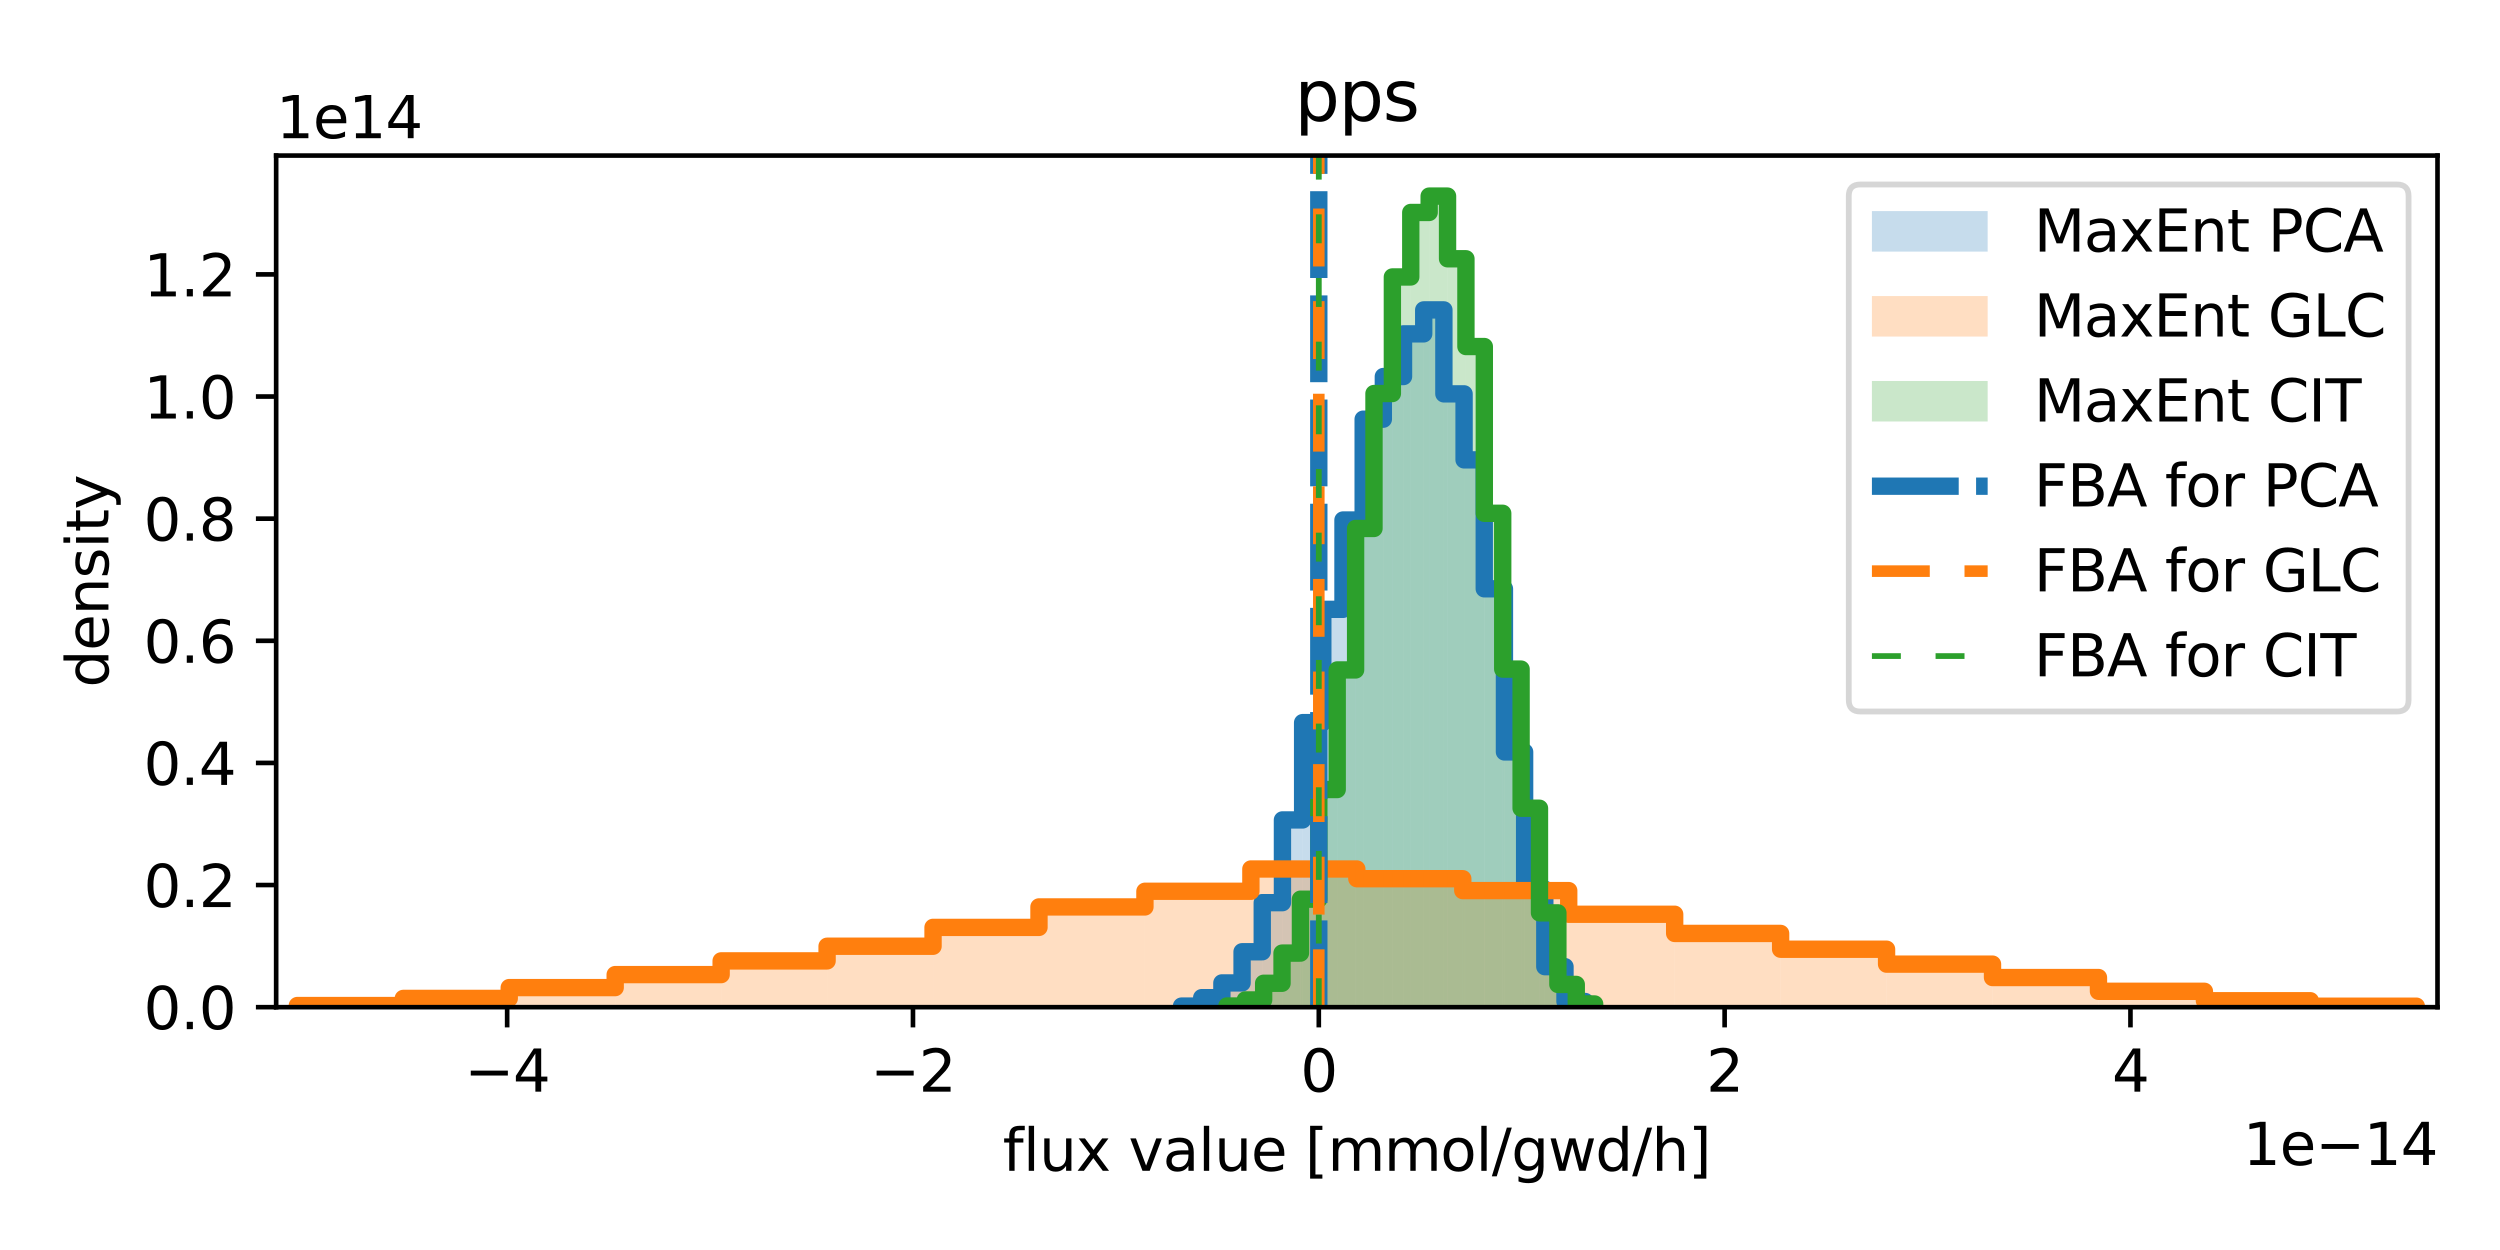 <?xml version="1.0" encoding="utf-8" standalone="no"?>
<!DOCTYPE svg PUBLIC "-//W3C//DTD SVG 1.1//EN"
  "http://www.w3.org/Graphics/SVG/1.1/DTD/svg11.dtd">
<svg xmlns:xlink="http://www.w3.org/1999/xlink" width="432pt" height="216pt" viewBox="0 0 432 216" xmlns="http://www.w3.org/2000/svg" version="1.1">
 <defs>
  <style type="text/css">*{stroke-linejoin: round; stroke-linecap: butt}</style>
 </defs>
 <g id="figure_1">
  <g id="patch_1">
   <path d="M 0 216 
L 432 216 
L 432 0 
L 0 0 
z
" style="fill: #ffffff"/>
  </g>
  <g id="axes_1">
   <g id="patch_2">
    <path d="M 47.72 174.04 
L 421.2 174.04 
L 421.2 26.88 
L 47.72 26.88 
z
" style="fill: #ffffff"/>
   </g>
   <g id="patch_3">
    <path d="M 204.167 174.04 
L 207.655 174.04 
L 207.655 173.854 
L 204.167 173.854 
z
" clip-path="url(#p7fa0668cd4)" style="fill: #1f77b4; opacity: 0.25"/>
   </g>
   <g id="patch_4">
    <path d="M 207.655 174.04 
L 211.142 174.04 
L 211.142 172.396 
L 207.655 172.396 
z
" clip-path="url(#p7fa0668cd4)" style="fill: #1f77b4; opacity: 0.25"/>
   </g>
   <g id="patch_5">
    <path d="M 211.142 174.04 
L 214.63 174.04 
L 214.63 169.85 
L 211.142 169.85 
z
" clip-path="url(#p7fa0668cd4)" style="fill: #1f77b4; opacity: 0.25"/>
   </g>
   <g id="patch_6">
    <path d="M 214.63 174.04 
L 218.117 174.04 
L 218.117 164.466 
L 214.63 164.466 
z
" clip-path="url(#p7fa0668cd4)" style="fill: #1f77b4; opacity: 0.25"/>
   </g>
   <g id="patch_7">
    <path d="M 218.117 174.04 
L 221.605 174.04 
L 221.605 155.979 
L 218.117 155.979 
z
" clip-path="url(#p7fa0668cd4)" style="fill: #1f77b4; opacity: 0.25"/>
   </g>
   <g id="patch_8">
    <path d="M 221.605 174.04 
L 225.092 174.04 
L 225.092 141.684 
L 221.605 141.684 
z
" clip-path="url(#p7fa0668cd4)" style="fill: #1f77b4; opacity: 0.25"/>
   </g>
   <g id="patch_9">
    <path d="M 225.092 174.04 
L 228.58 174.04 
L 228.58 124.869 
L 225.092 124.869 
z
" clip-path="url(#p7fa0668cd4)" style="fill: #1f77b4; opacity: 0.25"/>
   </g>
   <g id="patch_10">
    <path d="M 228.58 174.04 
L 232.067 174.04 
L 232.067 105.296 
L 228.58 105.296 
z
" clip-path="url(#p7fa0668cd4)" style="fill: #1f77b4; opacity: 0.25"/>
   </g>
   <g id="patch_11">
    <path d="M 232.067 174.04 
L 235.555 174.04 
L 235.555 89.86 
L 232.067 89.86 
z
" clip-path="url(#p7fa0668cd4)" style="fill: #1f77b4; opacity: 0.25"/>
   </g>
   <g id="patch_12">
    <path d="M 235.555 174.04 
L 239.042 174.04 
L 239.042 72.435 
L 235.555 72.435 
z
" clip-path="url(#p7fa0668cd4)" style="fill: #1f77b4; opacity: 0.25"/>
   </g>
   <g id="patch_13">
    <path d="M 239.042 174.04 
L 242.53 174.04 
L 242.53 65.062 
L 239.042 65.062 
z
" clip-path="url(#p7fa0668cd4)" style="fill: #1f77b4; opacity: 0.25"/>
   </g>
   <g id="patch_14">
    <path d="M 242.53 174.04 
L 246.018 174.04 
L 246.018 57.689 
L 242.53 57.689 
z
" clip-path="url(#p7fa0668cd4)" style="fill: #1f77b4; opacity: 0.25"/>
   </g>
   <g id="patch_15">
    <path d="M 246.018 174.04 
L 249.505 174.04 
L 249.505 53.552 
L 246.018 53.552 
z
" clip-path="url(#p7fa0668cd4)" style="fill: #1f77b4; opacity: 0.25"/>
   </g>
   <g id="patch_16">
    <path d="M 249.505 174.04 
L 252.993 174.04 
L 252.993 68.059 
L 249.505 68.059 
z
" clip-path="url(#p7fa0668cd4)" style="fill: #1f77b4; opacity: 0.25"/>
   </g>
   <g id="patch_17">
    <path d="M 252.993 174.04 
L 256.48 174.04 
L 256.48 79.464 
L 252.993 79.464 
z
" clip-path="url(#p7fa0668cd4)" style="fill: #1f77b4; opacity: 0.25"/>
   </g>
   <g id="patch_18">
    <path d="M 256.48 174.04 
L 259.968 174.04 
L 259.968 101.742 
L 256.48 101.742 
z
" clip-path="url(#p7fa0668cd4)" style="fill: #1f77b4; opacity: 0.25"/>
   </g>
   <g id="patch_19">
    <path d="M 259.968 174.04 
L 263.455 174.04 
L 263.455 129.934 
L 259.968 129.934 
z
" clip-path="url(#p7fa0668cd4)" style="fill: #1f77b4; opacity: 0.25"/>
   </g>
   <g id="patch_20">
    <path d="M 263.455 174.04 
L 266.943 174.04 
L 266.943 153.645 
L 263.455 153.645 
z
" clip-path="url(#p7fa0668cd4)" style="fill: #1f77b4; opacity: 0.25"/>
   </g>
   <g id="patch_21">
    <path d="M 266.943 174.04 
L 270.43 174.04 
L 270.43 167.038 
L 266.943 167.038 
z
" clip-path="url(#p7fa0668cd4)" style="fill: #1f77b4; opacity: 0.25"/>
   </g>
   <g id="patch_22">
    <path d="M 270.43 174.04 
L 273.918 174.04 
L 273.918 173.059 
L 270.43 173.059 
z
" clip-path="url(#p7fa0668cd4)" style="fill: #1f77b4; opacity: 0.25"/>
   </g>
   <g id="patch_23">
    <path d="M 51.382 174.04 
L 69.689 174.04 
L 69.689 173.757 
L 51.382 173.757 
z
" clip-path="url(#p7fa0668cd4)" style="fill: #ff7f0e; opacity: 0.25"/>
   </g>
   <g id="patch_24">
    <path d="M 69.689 174.04 
L 87.997 174.04 
L 87.997 172.529 
L 69.689 172.529 
z
" clip-path="url(#p7fa0668cd4)" style="fill: #ff7f0e; opacity: 0.25"/>
   </g>
   <g id="patch_25">
    <path d="M 87.997 174.04 
L 106.305 174.04 
L 106.305 170.655 
L 87.997 170.655 
z
" clip-path="url(#p7fa0668cd4)" style="fill: #ff7f0e; opacity: 0.25"/>
   </g>
   <g id="patch_26">
    <path d="M 106.305 174.04 
L 124.613 174.04 
L 124.613 168.412 
L 106.305 168.412 
z
" clip-path="url(#p7fa0668cd4)" style="fill: #ff7f0e; opacity: 0.25"/>
   </g>
   <g id="patch_27">
    <path d="M 124.613 174.04 
L 142.921 174.04 
L 142.921 166.042 
L 124.613 166.042 
z
" clip-path="url(#p7fa0668cd4)" style="fill: #ff7f0e; opacity: 0.25"/>
   </g>
   <g id="patch_28">
    <path d="M 142.921 174.04 
L 161.229 174.04 
L 161.229 163.511 
L 142.921 163.511 
z
" clip-path="url(#p7fa0668cd4)" style="fill: #ff7f0e; opacity: 0.25"/>
   </g>
   <g id="patch_29">
    <path d="M 161.229 174.04 
L 179.536 174.04 
L 179.536 160.252 
L 161.229 160.252 
z
" clip-path="url(#p7fa0668cd4)" style="fill: #ff7f0e; opacity: 0.25"/>
   </g>
   <g id="patch_30">
    <path d="M 179.536 174.04 
L 197.844 174.04 
L 197.844 156.716 
L 179.536 156.716 
z
" clip-path="url(#p7fa0668cd4)" style="fill: #ff7f0e; opacity: 0.25"/>
   </g>
   <g id="patch_31">
    <path d="M 197.844 174.04 
L 216.152 174.04 
L 216.152 154.013 
L 197.844 154.013 
z
" clip-path="url(#p7fa0668cd4)" style="fill: #ff7f0e; opacity: 0.25"/>
   </g>
   <g id="patch_32">
    <path d="M 216.152 174.04 
L 234.46 174.04 
L 234.46 150.163 
L 216.152 150.163 
z
" clip-path="url(#p7fa0668cd4)" style="fill: #ff7f0e; opacity: 0.25"/>
   </g>
   <g id="patch_33">
    <path d="M 234.46 174.04 
L 252.768 174.04 
L 252.768 151.841 
L 234.46 151.841 
z
" clip-path="url(#p7fa0668cd4)" style="fill: #ff7f0e; opacity: 0.25"/>
   </g>
   <g id="patch_34">
    <path d="M 252.768 174.04 
L 271.076 174.04 
L 271.076 153.897 
L 252.768 153.897 
z
" clip-path="url(#p7fa0668cd4)" style="fill: #ff7f0e; opacity: 0.25"/>
   </g>
   <g id="patch_35">
    <path d="M 271.076 174.04 
L 289.384 174.04 
L 289.384 157.984 
L 271.076 157.984 
z
" clip-path="url(#p7fa0668cd4)" style="fill: #ff7f0e; opacity: 0.25"/>
   </g>
   <g id="patch_36">
    <path d="M 289.384 174.04 
L 307.691 174.04 
L 307.691 161.298 
L 289.384 161.298 
z
" clip-path="url(#p7fa0668cd4)" style="fill: #ff7f0e; opacity: 0.25"/>
   </g>
   <g id="patch_37">
    <path d="M 307.691 174.04 
L 325.999 174.04 
L 325.999 164.026 
L 307.691 164.026 
z
" clip-path="url(#p7fa0668cd4)" style="fill: #ff7f0e; opacity: 0.25"/>
   </g>
   <g id="patch_38">
    <path d="M 325.999 174.04 
L 344.307 174.04 
L 344.307 166.603 
L 325.999 166.603 
z
" clip-path="url(#p7fa0668cd4)" style="fill: #ff7f0e; opacity: 0.25"/>
   </g>
   <g id="patch_39">
    <path d="M 344.307 174.04 
L 362.615 174.04 
L 362.615 168.917 
L 344.307 168.917 
z
" clip-path="url(#p7fa0668cd4)" style="fill: #ff7f0e; opacity: 0.25"/>
   </g>
   <g id="patch_40">
    <path d="M 362.615 174.04 
L 380.923 174.04 
L 380.923 171.297 
L 362.615 171.297 
z
" clip-path="url(#p7fa0668cd4)" style="fill: #ff7f0e; opacity: 0.25"/>
   </g>
   <g id="patch_41">
    <path d="M 380.923 174.04 
L 399.231 174.04 
L 399.231 172.929 
L 380.923 172.929 
z
" clip-path="url(#p7fa0668cd4)" style="fill: #ff7f0e; opacity: 0.25"/>
   </g>
   <g id="patch_42">
    <path d="M 399.231 174.04 
L 417.538 174.04 
L 417.538 173.868 
L 399.231 173.868 
z
" clip-path="url(#p7fa0668cd4)" style="fill: #ff7f0e; opacity: 0.25"/>
   </g>
   <g id="patch_43">
    <path d="M 212.003 174.04 
L 215.181 174.04 
L 215.181 173.836 
L 212.003 173.836 
z
" clip-path="url(#p7fa0668cd4)" style="fill: #2ca02c; opacity: 0.25"/>
   </g>
   <g id="patch_44">
    <path d="M 215.181 174.04 
L 218.358 174.04 
L 218.358 172.788 
L 215.181 172.788 
z
" clip-path="url(#p7fa0668cd4)" style="fill: #2ca02c; opacity: 0.25"/>
   </g>
   <g id="patch_45">
    <path d="M 218.358 174.04 
L 221.536 174.04 
L 221.536 169.907 
L 218.358 169.907 
z
" clip-path="url(#p7fa0668cd4)" style="fill: #2ca02c; opacity: 0.25"/>
   </g>
   <g id="patch_46">
    <path d="M 221.536 174.04 
L 224.714 174.04 
L 224.714 164.697 
L 221.536 164.697 
z
" clip-path="url(#p7fa0668cd4)" style="fill: #2ca02c; opacity: 0.25"/>
   </g>
   <g id="patch_47">
    <path d="M 224.714 174.04 
L 227.892 174.04 
L 227.892 155.382 
L 224.714 155.382 
z
" clip-path="url(#p7fa0668cd4)" style="fill: #2ca02c; opacity: 0.25"/>
   </g>
   <g id="patch_48">
    <path d="M 227.892 174.04 
L 231.069 174.04 
L 231.069 136.433 
L 227.892 136.433 
z
" clip-path="url(#p7fa0668cd4)" style="fill: #2ca02c; opacity: 0.25"/>
   </g>
   <g id="patch_49">
    <path d="M 231.069 174.04 
L 234.247 174.04 
L 234.247 115.767 
L 231.069 115.767 
z
" clip-path="url(#p7fa0668cd4)" style="fill: #2ca02c; opacity: 0.25"/>
   </g>
   <g id="patch_50">
    <path d="M 234.247 174.04 
L 237.425 174.04 
L 237.425 91.317 
L 234.247 91.317 
z
" clip-path="url(#p7fa0668cd4)" style="fill: #2ca02c; opacity: 0.25"/>
   </g>
   <g id="patch_51">
    <path d="M 237.425 174.04 
L 240.602 174.04 
L 240.602 68.002 
L 237.425 68.002 
z
" clip-path="url(#p7fa0668cd4)" style="fill: #2ca02c; opacity: 0.25"/>
   </g>
   <g id="patch_52">
    <path d="M 240.602 174.04 
L 243.78 174.04 
L 243.78 47.859 
L 240.602 47.859 
z
" clip-path="url(#p7fa0668cd4)" style="fill: #2ca02c; opacity: 0.25"/>
   </g>
   <g id="patch_53">
    <path d="M 243.78 174.04 
L 246.958 174.04 
L 246.958 36.711 
L 243.78 36.711 
z
" clip-path="url(#p7fa0668cd4)" style="fill: #2ca02c; opacity: 0.25"/>
   </g>
   <g id="patch_54">
    <path d="M 246.958 174.04 
L 250.136 174.04 
L 250.136 33.888 
L 246.958 33.888 
z
" clip-path="url(#p7fa0668cd4)" style="fill: #2ca02c; opacity: 0.25"/>
   </g>
   <g id="patch_55">
    <path d="M 250.136 174.04 
L 253.313 174.04 
L 253.313 44.716 
L 250.136 44.716 
z
" clip-path="url(#p7fa0668cd4)" style="fill: #2ca02c; opacity: 0.25"/>
   </g>
   <g id="patch_56">
    <path d="M 253.313 174.04 
L 256.491 174.04 
L 256.491 59.881 
L 253.313 59.881 
z
" clip-path="url(#p7fa0668cd4)" style="fill: #2ca02c; opacity: 0.25"/>
   </g>
   <g id="patch_57">
    <path d="M 256.491 174.04 
L 259.669 174.04 
L 259.669 88.697 
L 256.491 88.697 
z
" clip-path="url(#p7fa0668cd4)" style="fill: #2ca02c; opacity: 0.25"/>
   </g>
   <g id="patch_58">
    <path d="M 259.669 174.04 
L 262.846 174.04 
L 262.846 115.621 
L 259.669 115.621 
z
" clip-path="url(#p7fa0668cd4)" style="fill: #2ca02c; opacity: 0.25"/>
   </g>
   <g id="patch_59">
    <path d="M 262.846 174.04 
L 266.024 174.04 
L 266.024 139.664 
L 262.846 139.664 
z
" clip-path="url(#p7fa0668cd4)" style="fill: #2ca02c; opacity: 0.25"/>
   </g>
   <g id="patch_60">
    <path d="M 266.024 174.04 
L 269.202 174.04 
L 269.202 157.74 
L 266.024 157.74 
z
" clip-path="url(#p7fa0668cd4)" style="fill: #2ca02c; opacity: 0.25"/>
   </g>
   <g id="patch_61">
    <path d="M 269.202 174.04 
L 272.38 174.04 
L 272.38 170.11 
L 269.202 170.11 
z
" clip-path="url(#p7fa0668cd4)" style="fill: #2ca02c; opacity: 0.25"/>
   </g>
   <g id="patch_62">
    <path d="M 272.38 174.04 
L 275.557 174.04 
L 275.557 173.487 
L 272.38 173.487 
z
" clip-path="url(#p7fa0668cd4)" style="fill: #2ca02c; opacity: 0.25"/>
   </g>
   <g id="matplotlib.axis_1">
    <g id="xtick_1">
     <g id="line2d_1">
      <defs>
       <path id="m4ffa07e7ef" d="M 0 0 
L 0 3.5 
" style="stroke: #000000; stroke-width: 0.8"/>
      </defs>
      <g>
       <use xlink:href="#m4ffa07e7ef" x="87.635" y="174.04" style="stroke: #000000; stroke-width: 0.8"/>
      </g>
     </g>
     <g id="text_1">
      <!-- −4 -->
      <g transform="translate(80.264 188.638) scale(0.1 -0.1)">
       <defs>
        <path id="DejaVuSans-2212" d="M 678 2272 
L 4684 2272 
L 4684 1741 
L 678 1741 
L 678 2272 
z
" transform="scale(0.016)"/>
        <path id="DejaVuSans-34" d="M 2419 4116 
L 825 1625 
L 2419 1625 
L 2419 4116 
z
M 2253 4666 
L 3047 4666 
L 3047 1625 
L 3713 1625 
L 3713 1100 
L 3047 1100 
L 3047 0 
L 2419 0 
L 2419 1100 
L 313 1100 
L 313 1709 
L 2253 4666 
z
" transform="scale(0.016)"/>
       </defs>
       <use xlink:href="#DejaVuSans-2212"/>
       <use xlink:href="#DejaVuSans-34" x="83.789"/>
      </g>
     </g>
    </g>
    <g id="xtick_2">
     <g id="line2d_2">
      <g>
       <use xlink:href="#m4ffa07e7ef" x="157.762" y="174.04" style="stroke: #000000; stroke-width: 0.8"/>
      </g>
     </g>
     <g id="text_2">
      <!-- −2 -->
      <g transform="translate(150.391 188.638) scale(0.1 -0.1)">
       <defs>
        <path id="DejaVuSans-32" d="M 1228 531 
L 3431 531 
L 3431 0 
L 469 0 
L 469 531 
Q 828 903 1448 1529 
Q 2069 2156 2228 2338 
Q 2531 2678 2651 2914 
Q 2772 3150 2772 3378 
Q 2772 3750 2511 3984 
Q 2250 4219 1831 4219 
Q 1534 4219 1204 4116 
Q 875 4013 500 3803 
L 500 4441 
Q 881 4594 1212 4672 
Q 1544 4750 1819 4750 
Q 2544 4750 2975 4387 
Q 3406 4025 3406 3419 
Q 3406 3131 3298 2873 
Q 3191 2616 2906 2266 
Q 2828 2175 2409 1742 
Q 1991 1309 1228 531 
z
" transform="scale(0.016)"/>
       </defs>
       <use xlink:href="#DejaVuSans-2212"/>
       <use xlink:href="#DejaVuSans-32" x="83.789"/>
      </g>
     </g>
    </g>
    <g id="xtick_3">
     <g id="line2d_3">
      <g>
       <use xlink:href="#m4ffa07e7ef" x="227.889" y="174.04" style="stroke: #000000; stroke-width: 0.8"/>
      </g>
     </g>
     <g id="text_3">
      <!-- 0 -->
      <g transform="translate(224.708 188.638) scale(0.1 -0.1)">
       <defs>
        <path id="DejaVuSans-30" d="M 2034 4250 
Q 1547 4250 1301 3770 
Q 1056 3291 1056 2328 
Q 1056 1369 1301 889 
Q 1547 409 2034 409 
Q 2525 409 2770 889 
Q 3016 1369 3016 2328 
Q 3016 3291 2770 3770 
Q 2525 4250 2034 4250 
z
M 2034 4750 
Q 2819 4750 3233 4129 
Q 3647 3509 3647 2328 
Q 3647 1150 3233 529 
Q 2819 -91 2034 -91 
Q 1250 -91 836 529 
Q 422 1150 422 2328 
Q 422 3509 836 4129 
Q 1250 4750 2034 4750 
z
" transform="scale(0.016)"/>
       </defs>
       <use xlink:href="#DejaVuSans-30"/>
      </g>
     </g>
    </g>
    <g id="xtick_4">
     <g id="line2d_4">
      <g>
       <use xlink:href="#m4ffa07e7ef" x="298.016" y="174.04" style="stroke: #000000; stroke-width: 0.8"/>
      </g>
     </g>
     <g id="text_4">
      <!-- 2 -->
      <g transform="translate(294.835 188.638) scale(0.1 -0.1)">
       <use xlink:href="#DejaVuSans-32"/>
      </g>
     </g>
    </g>
    <g id="xtick_5">
     <g id="line2d_5">
      <g>
       <use xlink:href="#m4ffa07e7ef" x="368.143" y="174.04" style="stroke: #000000; stroke-width: 0.8"/>
      </g>
     </g>
     <g id="text_5">
      <!-- 4 -->
      <g transform="translate(364.962 188.638) scale(0.1 -0.1)">
       <use xlink:href="#DejaVuSans-34"/>
      </g>
     </g>
    </g>
    <g id="text_6">
     <!-- flux value [mmol/gwd/h] -->
     <g transform="translate(173.281 202.317) scale(0.1 -0.1)">
      <defs>
       <path id="DejaVuSans-66" d="M 2375 4863 
L 2375 4384 
L 1825 4384 
Q 1516 4384 1395 4259 
Q 1275 4134 1275 3809 
L 1275 3500 
L 2222 3500 
L 2222 3053 
L 1275 3053 
L 1275 0 
L 697 0 
L 697 3053 
L 147 3053 
L 147 3500 
L 697 3500 
L 697 3744 
Q 697 4328 969 4595 
Q 1241 4863 1831 4863 
L 2375 4863 
z
" transform="scale(0.016)"/>
       <path id="DejaVuSans-6c" d="M 603 4863 
L 1178 4863 
L 1178 0 
L 603 0 
L 603 4863 
z
" transform="scale(0.016)"/>
       <path id="DejaVuSans-75" d="M 544 1381 
L 544 3500 
L 1119 3500 
L 1119 1403 
Q 1119 906 1312 657 
Q 1506 409 1894 409 
Q 2359 409 2629 706 
Q 2900 1003 2900 1516 
L 2900 3500 
L 3475 3500 
L 3475 0 
L 2900 0 
L 2900 538 
Q 2691 219 2414 64 
Q 2138 -91 1772 -91 
Q 1169 -91 856 284 
Q 544 659 544 1381 
z
M 1991 3584 
L 1991 3584 
z
" transform="scale(0.016)"/>
       <path id="DejaVuSans-78" d="M 3513 3500 
L 2247 1797 
L 3578 0 
L 2900 0 
L 1881 1375 
L 863 0 
L 184 0 
L 1544 1831 
L 300 3500 
L 978 3500 
L 1906 2253 
L 2834 3500 
L 3513 3500 
z
" transform="scale(0.016)"/>
       <path id="DejaVuSans-20" transform="scale(0.016)"/>
       <path id="DejaVuSans-76" d="M 191 3500 
L 800 3500 
L 1894 563 
L 2988 3500 
L 3597 3500 
L 2284 0 
L 1503 0 
L 191 3500 
z
" transform="scale(0.016)"/>
       <path id="DejaVuSans-61" d="M 2194 1759 
Q 1497 1759 1228 1600 
Q 959 1441 959 1056 
Q 959 750 1161 570 
Q 1363 391 1709 391 
Q 2188 391 2477 730 
Q 2766 1069 2766 1631 
L 2766 1759 
L 2194 1759 
z
M 3341 1997 
L 3341 0 
L 2766 0 
L 2766 531 
Q 2569 213 2275 61 
Q 1981 -91 1556 -91 
Q 1019 -91 701 211 
Q 384 513 384 1019 
Q 384 1609 779 1909 
Q 1175 2209 1959 2209 
L 2766 2209 
L 2766 2266 
Q 2766 2663 2505 2880 
Q 2244 3097 1772 3097 
Q 1472 3097 1187 3025 
Q 903 2953 641 2809 
L 641 3341 
Q 956 3463 1253 3523 
Q 1550 3584 1831 3584 
Q 2591 3584 2966 3190 
Q 3341 2797 3341 1997 
z
" transform="scale(0.016)"/>
       <path id="DejaVuSans-65" d="M 3597 1894 
L 3597 1613 
L 953 1613 
Q 991 1019 1311 708 
Q 1631 397 2203 397 
Q 2534 397 2845 478 
Q 3156 559 3463 722 
L 3463 178 
Q 3153 47 2828 -22 
Q 2503 -91 2169 -91 
Q 1331 -91 842 396 
Q 353 884 353 1716 
Q 353 2575 817 3079 
Q 1281 3584 2069 3584 
Q 2775 3584 3186 3129 
Q 3597 2675 3597 1894 
z
M 3022 2063 
Q 3016 2534 2758 2815 
Q 2500 3097 2075 3097 
Q 1594 3097 1305 2825 
Q 1016 2553 972 2059 
L 3022 2063 
z
" transform="scale(0.016)"/>
       <path id="DejaVuSans-5b" d="M 550 4863 
L 1875 4863 
L 1875 4416 
L 1125 4416 
L 1125 -397 
L 1875 -397 
L 1875 -844 
L 550 -844 
L 550 4863 
z
" transform="scale(0.016)"/>
       <path id="DejaVuSans-6d" d="M 3328 2828 
Q 3544 3216 3844 3400 
Q 4144 3584 4550 3584 
Q 5097 3584 5394 3201 
Q 5691 2819 5691 2113 
L 5691 0 
L 5113 0 
L 5113 2094 
Q 5113 2597 4934 2840 
Q 4756 3084 4391 3084 
Q 3944 3084 3684 2787 
Q 3425 2491 3425 1978 
L 3425 0 
L 2847 0 
L 2847 2094 
Q 2847 2600 2669 2842 
Q 2491 3084 2119 3084 
Q 1678 3084 1418 2786 
Q 1159 2488 1159 1978 
L 1159 0 
L 581 0 
L 581 3500 
L 1159 3500 
L 1159 2956 
Q 1356 3278 1631 3431 
Q 1906 3584 2284 3584 
Q 2666 3584 2933 3390 
Q 3200 3197 3328 2828 
z
" transform="scale(0.016)"/>
       <path id="DejaVuSans-6f" d="M 1959 3097 
Q 1497 3097 1228 2736 
Q 959 2375 959 1747 
Q 959 1119 1226 758 
Q 1494 397 1959 397 
Q 2419 397 2687 759 
Q 2956 1122 2956 1747 
Q 2956 2369 2687 2733 
Q 2419 3097 1959 3097 
z
M 1959 3584 
Q 2709 3584 3137 3096 
Q 3566 2609 3566 1747 
Q 3566 888 3137 398 
Q 2709 -91 1959 -91 
Q 1206 -91 779 398 
Q 353 888 353 1747 
Q 353 2609 779 3096 
Q 1206 3584 1959 3584 
z
" transform="scale(0.016)"/>
       <path id="DejaVuSans-2f" d="M 1625 4666 
L 2156 4666 
L 531 -594 
L 0 -594 
L 1625 4666 
z
" transform="scale(0.016)"/>
       <path id="DejaVuSans-67" d="M 2906 1791 
Q 2906 2416 2648 2759 
Q 2391 3103 1925 3103 
Q 1463 3103 1205 2759 
Q 947 2416 947 1791 
Q 947 1169 1205 825 
Q 1463 481 1925 481 
Q 2391 481 2648 825 
Q 2906 1169 2906 1791 
z
M 3481 434 
Q 3481 -459 3084 -895 
Q 2688 -1331 1869 -1331 
Q 1566 -1331 1297 -1286 
Q 1028 -1241 775 -1147 
L 775 -588 
Q 1028 -725 1275 -790 
Q 1522 -856 1778 -856 
Q 2344 -856 2625 -561 
Q 2906 -266 2906 331 
L 2906 616 
Q 2728 306 2450 153 
Q 2172 0 1784 0 
Q 1141 0 747 490 
Q 353 981 353 1791 
Q 353 2603 747 3093 
Q 1141 3584 1784 3584 
Q 2172 3584 2450 3431 
Q 2728 3278 2906 2969 
L 2906 3500 
L 3481 3500 
L 3481 434 
z
" transform="scale(0.016)"/>
       <path id="DejaVuSans-77" d="M 269 3500 
L 844 3500 
L 1563 769 
L 2278 3500 
L 2956 3500 
L 3675 769 
L 4391 3500 
L 4966 3500 
L 4050 0 
L 3372 0 
L 2619 2869 
L 1863 0 
L 1184 0 
L 269 3500 
z
" transform="scale(0.016)"/>
       <path id="DejaVuSans-64" d="M 2906 2969 
L 2906 4863 
L 3481 4863 
L 3481 0 
L 2906 0 
L 2906 525 
Q 2725 213 2448 61 
Q 2172 -91 1784 -91 
Q 1150 -91 751 415 
Q 353 922 353 1747 
Q 353 2572 751 3078 
Q 1150 3584 1784 3584 
Q 2172 3584 2448 3432 
Q 2725 3281 2906 2969 
z
M 947 1747 
Q 947 1113 1208 752 
Q 1469 391 1925 391 
Q 2381 391 2643 752 
Q 2906 1113 2906 1747 
Q 2906 2381 2643 2742 
Q 2381 3103 1925 3103 
Q 1469 3103 1208 2742 
Q 947 2381 947 1747 
z
" transform="scale(0.016)"/>
       <path id="DejaVuSans-68" d="M 3513 2113 
L 3513 0 
L 2938 0 
L 2938 2094 
Q 2938 2591 2744 2837 
Q 2550 3084 2163 3084 
Q 1697 3084 1428 2787 
Q 1159 2491 1159 1978 
L 1159 0 
L 581 0 
L 581 4863 
L 1159 4863 
L 1159 2956 
Q 1366 3272 1645 3428 
Q 1925 3584 2291 3584 
Q 2894 3584 3203 3211 
Q 3513 2838 3513 2113 
z
" transform="scale(0.016)"/>
       <path id="DejaVuSans-5d" d="M 1947 4863 
L 1947 -844 
L 622 -844 
L 622 -397 
L 1369 -397 
L 1369 4416 
L 622 4416 
L 622 4863 
L 1947 4863 
z
" transform="scale(0.016)"/>
      </defs>
      <use xlink:href="#DejaVuSans-66"/>
      <use xlink:href="#DejaVuSans-6c" x="35.205"/>
      <use xlink:href="#DejaVuSans-75" x="62.988"/>
      <use xlink:href="#DejaVuSans-78" x="126.367"/>
      <use xlink:href="#DejaVuSans-20" x="185.547"/>
      <use xlink:href="#DejaVuSans-76" x="217.334"/>
      <use xlink:href="#DejaVuSans-61" x="276.514"/>
      <use xlink:href="#DejaVuSans-6c" x="337.793"/>
      <use xlink:href="#DejaVuSans-75" x="365.576"/>
      <use xlink:href="#DejaVuSans-65" x="428.955"/>
      <use xlink:href="#DejaVuSans-20" x="490.479"/>
      <use xlink:href="#DejaVuSans-5b" x="522.266"/>
      <use xlink:href="#DejaVuSans-6d" x="561.279"/>
      <use xlink:href="#DejaVuSans-6d" x="658.691"/>
      <use xlink:href="#DejaVuSans-6f" x="756.104"/>
      <use xlink:href="#DejaVuSans-6c" x="817.285"/>
      <use xlink:href="#DejaVuSans-2f" x="845.068"/>
      <use xlink:href="#DejaVuSans-67" x="878.76"/>
      <use xlink:href="#DejaVuSans-77" x="942.236"/>
      <use xlink:href="#DejaVuSans-64" x="1024.023"/>
      <use xlink:href="#DejaVuSans-2f" x="1087.5"/>
      <use xlink:href="#DejaVuSans-68" x="1121.191"/>
      <use xlink:href="#DejaVuSans-5d" x="1184.57"/>
     </g>
    </g>
    <g id="text_7">
     <!-- 1e−14 -->
     <g transform="translate(387.58 201.317) scale(0.1 -0.1)">
      <defs>
       <path id="DejaVuSans-31" d="M 794 531 
L 1825 531 
L 1825 4091 
L 703 3866 
L 703 4441 
L 1819 4666 
L 2450 4666 
L 2450 531 
L 3481 531 
L 3481 0 
L 794 0 
L 794 531 
z
" transform="scale(0.016)"/>
      </defs>
      <use xlink:href="#DejaVuSans-31"/>
      <use xlink:href="#DejaVuSans-65" x="63.623"/>
      <use xlink:href="#DejaVuSans-2212" x="125.146"/>
      <use xlink:href="#DejaVuSans-31" x="208.936"/>
      <use xlink:href="#DejaVuSans-34" x="272.559"/>
     </g>
    </g>
   </g>
   <g id="matplotlib.axis_2">
    <g id="ytick_1">
     <g id="line2d_6">
      <defs>
       <path id="m9453b8cfbd" d="M 0 0 
L -3.5 0 
" style="stroke: #000000; stroke-width: 0.8"/>
      </defs>
      <g>
       <use xlink:href="#m9453b8cfbd" x="47.72" y="174.04" style="stroke: #000000; stroke-width: 0.8"/>
      </g>
     </g>
     <g id="text_8">
      <!-- 0.0 -->
      <g transform="translate(24.817 177.839) scale(0.1 -0.1)">
       <defs>
        <path id="DejaVuSans-2e" d="M 684 794 
L 1344 794 
L 1344 0 
L 684 0 
L 684 794 
z
" transform="scale(0.016)"/>
       </defs>
       <use xlink:href="#DejaVuSans-30"/>
       <use xlink:href="#DejaVuSans-2e" x="63.623"/>
       <use xlink:href="#DejaVuSans-30" x="95.41"/>
      </g>
     </g>
    </g>
    <g id="ytick_2">
     <g id="line2d_7">
      <g>
       <use xlink:href="#m9453b8cfbd" x="47.72" y="152.936" style="stroke: #000000; stroke-width: 0.8"/>
      </g>
     </g>
     <g id="text_9">
      <!-- 0.2 -->
      <g transform="translate(24.817 156.736) scale(0.1 -0.1)">
       <use xlink:href="#DejaVuSans-30"/>
       <use xlink:href="#DejaVuSans-2e" x="63.623"/>
       <use xlink:href="#DejaVuSans-32" x="95.41"/>
      </g>
     </g>
    </g>
    <g id="ytick_3">
     <g id="line2d_8">
      <g>
       <use xlink:href="#m9453b8cfbd" x="47.72" y="131.833" style="stroke: #000000; stroke-width: 0.8"/>
      </g>
     </g>
     <g id="text_10">
      <!-- 0.4 -->
      <g transform="translate(24.817 135.632) scale(0.1 -0.1)">
       <use xlink:href="#DejaVuSans-30"/>
       <use xlink:href="#DejaVuSans-2e" x="63.623"/>
       <use xlink:href="#DejaVuSans-34" x="95.41"/>
      </g>
     </g>
    </g>
    <g id="ytick_4">
     <g id="line2d_9">
      <g>
       <use xlink:href="#m9453b8cfbd" x="47.72" y="110.729" style="stroke: #000000; stroke-width: 0.8"/>
      </g>
     </g>
     <g id="text_11">
      <!-- 0.6 -->
      <g transform="translate(24.817 114.529) scale(0.1 -0.1)">
       <defs>
        <path id="DejaVuSans-36" d="M 2113 2584 
Q 1688 2584 1439 2293 
Q 1191 2003 1191 1497 
Q 1191 994 1439 701 
Q 1688 409 2113 409 
Q 2538 409 2786 701 
Q 3034 994 3034 1497 
Q 3034 2003 2786 2293 
Q 2538 2584 2113 2584 
z
M 3366 4563 
L 3366 3988 
Q 3128 4100 2886 4159 
Q 2644 4219 2406 4219 
Q 1781 4219 1451 3797 
Q 1122 3375 1075 2522 
Q 1259 2794 1537 2939 
Q 1816 3084 2150 3084 
Q 2853 3084 3261 2657 
Q 3669 2231 3669 1497 
Q 3669 778 3244 343 
Q 2819 -91 2113 -91 
Q 1303 -91 875 529 
Q 447 1150 447 2328 
Q 447 3434 972 4092 
Q 1497 4750 2381 4750 
Q 2619 4750 2861 4703 
Q 3103 4656 3366 4563 
z
" transform="scale(0.016)"/>
       </defs>
       <use xlink:href="#DejaVuSans-30"/>
       <use xlink:href="#DejaVuSans-2e" x="63.623"/>
       <use xlink:href="#DejaVuSans-36" x="95.41"/>
      </g>
     </g>
    </g>
    <g id="ytick_5">
     <g id="line2d_10">
      <g>
       <use xlink:href="#m9453b8cfbd" x="47.72" y="89.626" style="stroke: #000000; stroke-width: 0.8"/>
      </g>
     </g>
     <g id="text_12">
      <!-- 0.8 -->
      <g transform="translate(24.817 93.425) scale(0.1 -0.1)">
       <defs>
        <path id="DejaVuSans-38" d="M 2034 2216 
Q 1584 2216 1326 1975 
Q 1069 1734 1069 1313 
Q 1069 891 1326 650 
Q 1584 409 2034 409 
Q 2484 409 2743 651 
Q 3003 894 3003 1313 
Q 3003 1734 2745 1975 
Q 2488 2216 2034 2216 
z
M 1403 2484 
Q 997 2584 770 2862 
Q 544 3141 544 3541 
Q 544 4100 942 4425 
Q 1341 4750 2034 4750 
Q 2731 4750 3128 4425 
Q 3525 4100 3525 3541 
Q 3525 3141 3298 2862 
Q 3072 2584 2669 2484 
Q 3125 2378 3379 2068 
Q 3634 1759 3634 1313 
Q 3634 634 3220 271 
Q 2806 -91 2034 -91 
Q 1263 -91 848 271 
Q 434 634 434 1313 
Q 434 1759 690 2068 
Q 947 2378 1403 2484 
z
M 1172 3481 
Q 1172 3119 1398 2916 
Q 1625 2713 2034 2713 
Q 2441 2713 2670 2916 
Q 2900 3119 2900 3481 
Q 2900 3844 2670 4047 
Q 2441 4250 2034 4250 
Q 1625 4250 1398 4047 
Q 1172 3844 1172 3481 
z
" transform="scale(0.016)"/>
       </defs>
       <use xlink:href="#DejaVuSans-30"/>
       <use xlink:href="#DejaVuSans-2e" x="63.623"/>
       <use xlink:href="#DejaVuSans-38" x="95.41"/>
      </g>
     </g>
    </g>
    <g id="ytick_6">
     <g id="line2d_11">
      <g>
       <use xlink:href="#m9453b8cfbd" x="47.72" y="68.522" style="stroke: #000000; stroke-width: 0.8"/>
      </g>
     </g>
     <g id="text_13">
      <!-- 1.0 -->
      <g transform="translate(24.817 72.322) scale(0.1 -0.1)">
       <use xlink:href="#DejaVuSans-31"/>
       <use xlink:href="#DejaVuSans-2e" x="63.623"/>
       <use xlink:href="#DejaVuSans-30" x="95.41"/>
      </g>
     </g>
    </g>
    <g id="ytick_7">
     <g id="line2d_12">
      <g>
       <use xlink:href="#m9453b8cfbd" x="47.72" y="47.419" style="stroke: #000000; stroke-width: 0.8"/>
      </g>
     </g>
     <g id="text_14">
      <!-- 1.2 -->
      <g transform="translate(24.817 51.218) scale(0.1 -0.1)">
       <use xlink:href="#DejaVuSans-31"/>
       <use xlink:href="#DejaVuSans-2e" x="63.623"/>
       <use xlink:href="#DejaVuSans-32" x="95.41"/>
      </g>
     </g>
    </g>
    <g id="text_15">
     <!-- density -->
     <g transform="translate(18.737 118.793) rotate(-90) scale(0.1 -0.1)">
      <defs>
       <path id="DejaVuSans-6e" d="M 3513 2113 
L 3513 0 
L 2938 0 
L 2938 2094 
Q 2938 2591 2744 2837 
Q 2550 3084 2163 3084 
Q 1697 3084 1428 2787 
Q 1159 2491 1159 1978 
L 1159 0 
L 581 0 
L 581 3500 
L 1159 3500 
L 1159 2956 
Q 1366 3272 1645 3428 
Q 1925 3584 2291 3584 
Q 2894 3584 3203 3211 
Q 3513 2838 3513 2113 
z
" transform="scale(0.016)"/>
       <path id="DejaVuSans-73" d="M 2834 3397 
L 2834 2853 
Q 2591 2978 2328 3040 
Q 2066 3103 1784 3103 
Q 1356 3103 1142 2972 
Q 928 2841 928 2578 
Q 928 2378 1081 2264 
Q 1234 2150 1697 2047 
L 1894 2003 
Q 2506 1872 2764 1633 
Q 3022 1394 3022 966 
Q 3022 478 2636 193 
Q 2250 -91 1575 -91 
Q 1294 -91 989 -36 
Q 684 19 347 128 
L 347 722 
Q 666 556 975 473 
Q 1284 391 1588 391 
Q 1994 391 2212 530 
Q 2431 669 2431 922 
Q 2431 1156 2273 1281 
Q 2116 1406 1581 1522 
L 1381 1569 
Q 847 1681 609 1914 
Q 372 2147 372 2553 
Q 372 3047 722 3315 
Q 1072 3584 1716 3584 
Q 2034 3584 2315 3537 
Q 2597 3491 2834 3397 
z
" transform="scale(0.016)"/>
       <path id="DejaVuSans-69" d="M 603 3500 
L 1178 3500 
L 1178 0 
L 603 0 
L 603 3500 
z
M 603 4863 
L 1178 4863 
L 1178 4134 
L 603 4134 
L 603 4863 
z
" transform="scale(0.016)"/>
       <path id="DejaVuSans-74" d="M 1172 4494 
L 1172 3500 
L 2356 3500 
L 2356 3053 
L 1172 3053 
L 1172 1153 
Q 1172 725 1289 603 
Q 1406 481 1766 481 
L 2356 481 
L 2356 0 
L 1766 0 
Q 1100 0 847 248 
Q 594 497 594 1153 
L 594 3053 
L 172 3053 
L 172 3500 
L 594 3500 
L 594 4494 
L 1172 4494 
z
" transform="scale(0.016)"/>
       <path id="DejaVuSans-79" d="M 2059 -325 
Q 1816 -950 1584 -1140 
Q 1353 -1331 966 -1331 
L 506 -1331 
L 506 -850 
L 844 -850 
Q 1081 -850 1212 -737 
Q 1344 -625 1503 -206 
L 1606 56 
L 191 3500 
L 800 3500 
L 1894 763 
L 2988 3500 
L 3597 3500 
L 2059 -325 
z
" transform="scale(0.016)"/>
      </defs>
      <use xlink:href="#DejaVuSans-64"/>
      <use xlink:href="#DejaVuSans-65" x="63.477"/>
      <use xlink:href="#DejaVuSans-6e" x="125"/>
      <use xlink:href="#DejaVuSans-73" x="188.379"/>
      <use xlink:href="#DejaVuSans-69" x="240.479"/>
      <use xlink:href="#DejaVuSans-74" x="268.262"/>
      <use xlink:href="#DejaVuSans-79" x="307.471"/>
     </g>
    </g>
    <g id="text_16">
     <!-- 1e14 -->
     <g transform="translate(47.72 23.88) scale(0.1 -0.1)">
      <use xlink:href="#DejaVuSans-31"/>
      <use xlink:href="#DejaVuSans-65" x="63.623"/>
      <use xlink:href="#DejaVuSans-31" x="125.146"/>
      <use xlink:href="#DejaVuSans-34" x="188.77"/>
     </g>
    </g>
   </g>
   <g id="patch_63">
    <path d="M 204.167 174.04 
L 204.167 173.854 
L 207.655 173.854 
L 207.655 172.396 
L 211.142 172.396 
L 211.142 169.85 
L 214.63 169.85 
L 214.63 164.466 
L 218.117 164.466 
L 218.117 155.979 
L 221.605 155.979 
L 221.605 141.684 
L 225.092 141.684 
L 225.092 124.869 
L 228.58 124.869 
L 228.58 105.296 
L 232.067 105.296 
L 232.067 89.86 
L 235.555 89.86 
L 235.555 72.435 
L 239.042 72.435 
L 239.042 65.062 
L 242.53 65.062 
L 242.53 57.689 
L 246.018 57.689 
L 246.018 53.552 
L 249.505 53.552 
L 249.505 68.059 
L 252.993 68.059 
L 252.993 79.464 
L 256.48 79.464 
L 256.48 101.742 
L 259.968 101.742 
L 259.968 129.934 
L 263.455 129.934 
L 263.455 153.645 
L 266.943 153.645 
L 266.943 167.038 
L 270.43 167.038 
L 270.43 173.059 
L 273.918 173.059 
L 273.918 174.04 
" clip-path="url(#p7fa0668cd4)" style="fill: none; stroke: #1f77b4; stroke-width: 3; stroke-linejoin: miter"/>
   </g>
   <g id="patch_64">
    <path d="M 51.382 174.04 
L 51.382 173.757 
L 69.689 173.757 
L 69.689 172.529 
L 87.997 172.529 
L 87.997 170.655 
L 106.305 170.655 
L 106.305 168.412 
L 124.613 168.412 
L 124.613 166.042 
L 142.921 166.042 
L 142.921 163.511 
L 161.229 163.511 
L 161.229 160.252 
L 179.536 160.252 
L 179.536 156.716 
L 197.844 156.716 
L 197.844 154.013 
L 216.152 154.013 
L 216.152 150.163 
L 234.46 150.163 
L 234.46 151.841 
L 252.768 151.841 
L 252.768 153.897 
L 271.076 153.897 
L 271.076 157.984 
L 289.384 157.984 
L 289.384 161.298 
L 307.691 161.298 
L 307.691 164.026 
L 325.999 164.026 
L 325.999 166.603 
L 344.307 166.603 
L 344.307 168.917 
L 362.615 168.917 
L 362.615 171.297 
L 380.923 171.297 
L 380.923 172.929 
L 399.231 172.929 
L 399.231 173.868 
L 417.538 173.868 
L 417.538 174.04 
" clip-path="url(#p7fa0668cd4)" style="fill: none; stroke: #ff7f0e; stroke-width: 3; stroke-linejoin: miter"/>
   </g>
   <g id="patch_65">
    <path d="M 212.003 174.04 
L 212.003 173.836 
L 215.181 173.836 
L 215.181 172.788 
L 218.358 172.788 
L 218.358 169.907 
L 221.536 169.907 
L 221.536 164.697 
L 224.714 164.697 
L 224.714 155.382 
L 227.892 155.382 
L 227.892 136.433 
L 231.069 136.433 
L 231.069 115.767 
L 234.247 115.767 
L 234.247 91.317 
L 237.425 91.317 
L 237.425 68.002 
L 240.602 68.002 
L 240.602 47.859 
L 243.78 47.859 
L 243.78 36.711 
L 246.958 36.711 
L 246.958 33.888 
L 250.136 33.888 
L 250.136 44.716 
L 253.313 44.716 
L 253.313 59.881 
L 256.491 59.881 
L 256.491 88.697 
L 259.669 88.697 
L 259.669 115.621 
L 262.846 115.621 
L 262.846 139.664 
L 266.024 139.664 
L 266.024 157.74 
L 269.202 157.74 
L 269.202 170.11 
L 272.38 170.11 
L 272.38 173.487 
L 275.557 173.487 
L 275.557 174.04 
" clip-path="url(#p7fa0668cd4)" style="fill: none; stroke: #2ca02c; stroke-width: 3; stroke-linejoin: miter"/>
   </g>
   <g id="line2d_13">
    <path d="M 227.889 174.04 
L 227.889 26.88 
" clip-path="url(#p7fa0668cd4)" style="fill: none; stroke-dasharray: 15,3; stroke-dashoffset: 0; stroke: #1f77b4; stroke-width: 3"/>
   </g>
   <g id="line2d_14">
    <path d="M 227.889 174.04 
L 227.889 26.88 
" clip-path="url(#p7fa0668cd4)" style="fill: none; stroke-dasharray: 10,6; stroke-dashoffset: 0; stroke: #ff7f0e; stroke-width: 2"/>
   </g>
   <g id="line2d_15">
    <path d="M 227.889 174.04 
L 227.889 26.88 
" clip-path="url(#p7fa0668cd4)" style="fill: none; stroke-dasharray: 5,6; stroke-dashoffset: 0; stroke: #2ca02c"/>
   </g>
   <g id="patch_66">
    <path d="M 47.72 174.04 
L 47.72 26.88 
" style="fill: none; stroke: #000000; stroke-width: 0.8; stroke-linejoin: miter; stroke-linecap: square"/>
   </g>
   <g id="patch_67">
    <path d="M 421.2 174.04 
L 421.2 26.88 
" style="fill: none; stroke: #000000; stroke-width: 0.8; stroke-linejoin: miter; stroke-linecap: square"/>
   </g>
   <g id="patch_68">
    <path d="M 47.72 174.04 
L 421.2 174.04 
" style="fill: none; stroke: #000000; stroke-width: 0.8; stroke-linejoin: miter; stroke-linecap: square"/>
   </g>
   <g id="patch_69">
    <path d="M 47.72 26.88 
L 421.2 26.88 
" style="fill: none; stroke: #000000; stroke-width: 0.8; stroke-linejoin: miter; stroke-linecap: square"/>
   </g>
   <g id="text_17">
    <!-- pps -->
    <g transform="translate(223.716 20.88) scale(0.12 -0.12)">
     <defs>
      <path id="DejaVuSans-70" d="M 1159 525 
L 1159 -1331 
L 581 -1331 
L 581 3500 
L 1159 3500 
L 1159 2969 
Q 1341 3281 1617 3432 
Q 1894 3584 2278 3584 
Q 2916 3584 3314 3078 
Q 3713 2572 3713 1747 
Q 3713 922 3314 415 
Q 2916 -91 2278 -91 
Q 1894 -91 1617 61 
Q 1341 213 1159 525 
z
M 3116 1747 
Q 3116 2381 2855 2742 
Q 2594 3103 2138 3103 
Q 1681 3103 1420 2742 
Q 1159 2381 1159 1747 
Q 1159 1113 1420 752 
Q 1681 391 2138 391 
Q 2594 391 2855 752 
Q 3116 1113 3116 1747 
z
" transform="scale(0.016)"/>
     </defs>
     <use xlink:href="#DejaVuSans-70"/>
     <use xlink:href="#DejaVuSans-70" x="63.477"/>
     <use xlink:href="#DejaVuSans-73" x="126.953"/>
    </g>
   </g>
   <g id="legend_1">
    <g id="patch_70">
     <path d="M 321.467 122.949 
L 414.2 122.949 
Q 416.2 122.949 416.2 120.949 
L 416.2 33.88 
Q 416.2 31.88 414.2 31.88 
L 321.467 31.88 
Q 319.467 31.88 319.467 33.88 
L 319.467 120.949 
Q 319.467 122.949 321.467 122.949 
z
" style="fill: #ffffff; opacity: 0.8; stroke: #cccccc; stroke-linejoin: miter"/>
    </g>
    <g id="patch_71">
     <path d="M 323.467 43.478 
L 343.467 43.478 
L 343.467 36.478 
L 323.467 36.478 
z
" style="fill: #1f77b4; opacity: 0.25"/>
    </g>
    <g id="text_18">
     <!-- MaxEnt PCA -->
     <g transform="translate(351.467 43.478) scale(0.1 -0.1)">
      <defs>
       <path id="DejaVuSans-4d" d="M 628 4666 
L 1569 4666 
L 2759 1491 
L 3956 4666 
L 4897 4666 
L 4897 0 
L 4281 0 
L 4281 4097 
L 3078 897 
L 2444 897 
L 1241 4097 
L 1241 0 
L 628 0 
L 628 4666 
z
" transform="scale(0.016)"/>
       <path id="DejaVuSans-45" d="M 628 4666 
L 3578 4666 
L 3578 4134 
L 1259 4134 
L 1259 2753 
L 3481 2753 
L 3481 2222 
L 1259 2222 
L 1259 531 
L 3634 531 
L 3634 0 
L 628 0 
L 628 4666 
z
" transform="scale(0.016)"/>
       <path id="DejaVuSans-50" d="M 1259 4147 
L 1259 2394 
L 2053 2394 
Q 2494 2394 2734 2622 
Q 2975 2850 2975 3272 
Q 2975 3691 2734 3919 
Q 2494 4147 2053 4147 
L 1259 4147 
z
M 628 4666 
L 2053 4666 
Q 2838 4666 3239 4311 
Q 3641 3956 3641 3272 
Q 3641 2581 3239 2228 
Q 2838 1875 2053 1875 
L 1259 1875 
L 1259 0 
L 628 0 
L 628 4666 
z
" transform="scale(0.016)"/>
       <path id="DejaVuSans-43" d="M 4122 4306 
L 4122 3641 
Q 3803 3938 3442 4084 
Q 3081 4231 2675 4231 
Q 1875 4231 1450 3742 
Q 1025 3253 1025 2328 
Q 1025 1406 1450 917 
Q 1875 428 2675 428 
Q 3081 428 3442 575 
Q 3803 722 4122 1019 
L 4122 359 
Q 3791 134 3420 21 
Q 3050 -91 2638 -91 
Q 1578 -91 968 557 
Q 359 1206 359 2328 
Q 359 3453 968 4101 
Q 1578 4750 2638 4750 
Q 3056 4750 3426 4639 
Q 3797 4528 4122 4306 
z
" transform="scale(0.016)"/>
       <path id="DejaVuSans-41" d="M 2188 4044 
L 1331 1722 
L 3047 1722 
L 2188 4044 
z
M 1831 4666 
L 2547 4666 
L 4325 0 
L 3669 0 
L 3244 1197 
L 1141 1197 
L 716 0 
L 50 0 
L 1831 4666 
z
" transform="scale(0.016)"/>
      </defs>
      <use xlink:href="#DejaVuSans-4d"/>
      <use xlink:href="#DejaVuSans-61" x="86.279"/>
      <use xlink:href="#DejaVuSans-78" x="147.559"/>
      <use xlink:href="#DejaVuSans-45" x="206.738"/>
      <use xlink:href="#DejaVuSans-6e" x="269.922"/>
      <use xlink:href="#DejaVuSans-74" x="333.301"/>
      <use xlink:href="#DejaVuSans-20" x="372.51"/>
      <use xlink:href="#DejaVuSans-50" x="404.297"/>
      <use xlink:href="#DejaVuSans-43" x="464.6"/>
      <use xlink:href="#DejaVuSans-41" x="534.424"/>
     </g>
    </g>
    <g id="patch_72">
     <path d="M 323.467 58.157 
L 343.467 58.157 
L 343.467 51.157 
L 323.467 51.157 
z
" style="fill: #ff7f0e; opacity: 0.25"/>
    </g>
    <g id="text_19">
     <!-- MaxEnt GLC -->
     <g transform="translate(351.467 58.157) scale(0.1 -0.1)">
      <defs>
       <path id="DejaVuSans-47" d="M 3809 666 
L 3809 1919 
L 2778 1919 
L 2778 2438 
L 4434 2438 
L 4434 434 
Q 4069 175 3628 42 
Q 3188 -91 2688 -91 
Q 1594 -91 976 548 
Q 359 1188 359 2328 
Q 359 3472 976 4111 
Q 1594 4750 2688 4750 
Q 3144 4750 3555 4637 
Q 3966 4525 4313 4306 
L 4313 3634 
Q 3963 3931 3569 4081 
Q 3175 4231 2741 4231 
Q 1884 4231 1454 3753 
Q 1025 3275 1025 2328 
Q 1025 1384 1454 906 
Q 1884 428 2741 428 
Q 3075 428 3337 486 
Q 3600 544 3809 666 
z
" transform="scale(0.016)"/>
       <path id="DejaVuSans-4c" d="M 628 4666 
L 1259 4666 
L 1259 531 
L 3531 531 
L 3531 0 
L 628 0 
L 628 4666 
z
" transform="scale(0.016)"/>
      </defs>
      <use xlink:href="#DejaVuSans-4d"/>
      <use xlink:href="#DejaVuSans-61" x="86.279"/>
      <use xlink:href="#DejaVuSans-78" x="147.559"/>
      <use xlink:href="#DejaVuSans-45" x="206.738"/>
      <use xlink:href="#DejaVuSans-6e" x="269.922"/>
      <use xlink:href="#DejaVuSans-74" x="333.301"/>
      <use xlink:href="#DejaVuSans-20" x="372.51"/>
      <use xlink:href="#DejaVuSans-47" x="404.297"/>
      <use xlink:href="#DejaVuSans-4c" x="481.787"/>
      <use xlink:href="#DejaVuSans-43" x="537.5"/>
     </g>
    </g>
    <g id="patch_73">
     <path d="M 323.467 72.835 
L 343.467 72.835 
L 343.467 65.835 
L 323.467 65.835 
z
" style="fill: #2ca02c; opacity: 0.25"/>
    </g>
    <g id="text_20">
     <!-- MaxEnt CIT -->
     <g transform="translate(351.467 72.835) scale(0.1 -0.1)">
      <defs>
       <path id="DejaVuSans-49" d="M 628 4666 
L 1259 4666 
L 1259 0 
L 628 0 
L 628 4666 
z
" transform="scale(0.016)"/>
       <path id="DejaVuSans-54" d="M -19 4666 
L 3928 4666 
L 3928 4134 
L 2272 4134 
L 2272 0 
L 1638 0 
L 1638 4134 
L -19 4134 
L -19 4666 
z
" transform="scale(0.016)"/>
      </defs>
      <use xlink:href="#DejaVuSans-4d"/>
      <use xlink:href="#DejaVuSans-61" x="86.279"/>
      <use xlink:href="#DejaVuSans-78" x="147.559"/>
      <use xlink:href="#DejaVuSans-45" x="206.738"/>
      <use xlink:href="#DejaVuSans-6e" x="269.922"/>
      <use xlink:href="#DejaVuSans-74" x="333.301"/>
      <use xlink:href="#DejaVuSans-20" x="372.51"/>
      <use xlink:href="#DejaVuSans-43" x="404.297"/>
      <use xlink:href="#DejaVuSans-49" x="474.121"/>
      <use xlink:href="#DejaVuSans-54" x="503.613"/>
     </g>
    </g>
    <g id="line2d_16">
     <path d="M 323.467 84.013 
L 333.467 84.013 
L 343.467 84.013 
" style="fill: none; stroke-dasharray: 15,3; stroke-dashoffset: 0; stroke: #1f77b4; stroke-width: 3"/>
    </g>
    <g id="text_21">
     <!-- FBA for PCA -->
     <g transform="translate(351.467 87.513) scale(0.1 -0.1)">
      <defs>
       <path id="DejaVuSans-46" d="M 628 4666 
L 3309 4666 
L 3309 4134 
L 1259 4134 
L 1259 2759 
L 3109 2759 
L 3109 2228 
L 1259 2228 
L 1259 0 
L 628 0 
L 628 4666 
z
" transform="scale(0.016)"/>
       <path id="DejaVuSans-42" d="M 1259 2228 
L 1259 519 
L 2272 519 
Q 2781 519 3026 730 
Q 3272 941 3272 1375 
Q 3272 1813 3026 2020 
Q 2781 2228 2272 2228 
L 1259 2228 
z
M 1259 4147 
L 1259 2741 
L 2194 2741 
Q 2656 2741 2882 2914 
Q 3109 3088 3109 3444 
Q 3109 3797 2882 3972 
Q 2656 4147 2194 4147 
L 1259 4147 
z
M 628 4666 
L 2241 4666 
Q 2963 4666 3353 4366 
Q 3744 4066 3744 3513 
Q 3744 3084 3544 2831 
Q 3344 2578 2956 2516 
Q 3422 2416 3680 2098 
Q 3938 1781 3938 1306 
Q 3938 681 3513 340 
Q 3088 0 2303 0 
L 628 0 
L 628 4666 
z
" transform="scale(0.016)"/>
       <path id="DejaVuSans-72" d="M 2631 2963 
Q 2534 3019 2420 3045 
Q 2306 3072 2169 3072 
Q 1681 3072 1420 2755 
Q 1159 2438 1159 1844 
L 1159 0 
L 581 0 
L 581 3500 
L 1159 3500 
L 1159 2956 
Q 1341 3275 1631 3429 
Q 1922 3584 2338 3584 
Q 2397 3584 2469 3576 
Q 2541 3569 2628 3553 
L 2631 2963 
z
" transform="scale(0.016)"/>
      </defs>
      <use xlink:href="#DejaVuSans-46"/>
      <use xlink:href="#DejaVuSans-42" x="57.52"/>
      <use xlink:href="#DejaVuSans-41" x="126.123"/>
      <use xlink:href="#DejaVuSans-20" x="194.531"/>
      <use xlink:href="#DejaVuSans-66" x="226.318"/>
      <use xlink:href="#DejaVuSans-6f" x="261.523"/>
      <use xlink:href="#DejaVuSans-72" x="322.705"/>
      <use xlink:href="#DejaVuSans-20" x="363.818"/>
      <use xlink:href="#DejaVuSans-50" x="395.605"/>
      <use xlink:href="#DejaVuSans-43" x="455.908"/>
      <use xlink:href="#DejaVuSans-41" x="525.732"/>
     </g>
    </g>
    <g id="line2d_17">
     <path d="M 323.467 98.691 
L 333.467 98.691 
L 343.467 98.691 
" style="fill: none; stroke-dasharray: 10,6; stroke-dashoffset: 0; stroke: #ff7f0e; stroke-width: 2"/>
    </g>
    <g id="text_22">
     <!-- FBA for GLC -->
     <g transform="translate(351.467 102.191) scale(0.1 -0.1)">
      <use xlink:href="#DejaVuSans-46"/>
      <use xlink:href="#DejaVuSans-42" x="57.52"/>
      <use xlink:href="#DejaVuSans-41" x="126.123"/>
      <use xlink:href="#DejaVuSans-20" x="194.531"/>
      <use xlink:href="#DejaVuSans-66" x="226.318"/>
      <use xlink:href="#DejaVuSans-6f" x="261.523"/>
      <use xlink:href="#DejaVuSans-72" x="322.705"/>
      <use xlink:href="#DejaVuSans-20" x="363.818"/>
      <use xlink:href="#DejaVuSans-47" x="395.605"/>
      <use xlink:href="#DejaVuSans-4c" x="473.096"/>
      <use xlink:href="#DejaVuSans-43" x="528.809"/>
     </g>
    </g>
    <g id="line2d_18">
     <path d="M 323.467 113.369 
L 333.467 113.369 
L 343.467 113.369 
" style="fill: none; stroke-dasharray: 5,6; stroke-dashoffset: 0; stroke: #2ca02c"/>
    </g>
    <g id="text_23">
     <!-- FBA for CIT -->
     <g transform="translate(351.467 116.869) scale(0.1 -0.1)">
      <use xlink:href="#DejaVuSans-46"/>
      <use xlink:href="#DejaVuSans-42" x="57.52"/>
      <use xlink:href="#DejaVuSans-41" x="126.123"/>
      <use xlink:href="#DejaVuSans-20" x="194.531"/>
      <use xlink:href="#DejaVuSans-66" x="226.318"/>
      <use xlink:href="#DejaVuSans-6f" x="261.523"/>
      <use xlink:href="#DejaVuSans-72" x="322.705"/>
      <use xlink:href="#DejaVuSans-20" x="363.818"/>
      <use xlink:href="#DejaVuSans-43" x="395.605"/>
      <use xlink:href="#DejaVuSans-49" x="465.43"/>
      <use xlink:href="#DejaVuSans-54" x="494.922"/>
     </g>
    </g>
   </g>
  </g>
 </g>
 <defs>
  <clipPath id="p7fa0668cd4">
   <rect x="47.72" y="26.88" width="373.48" height="147.16"/>
  </clipPath>
 </defs>
</svg>
